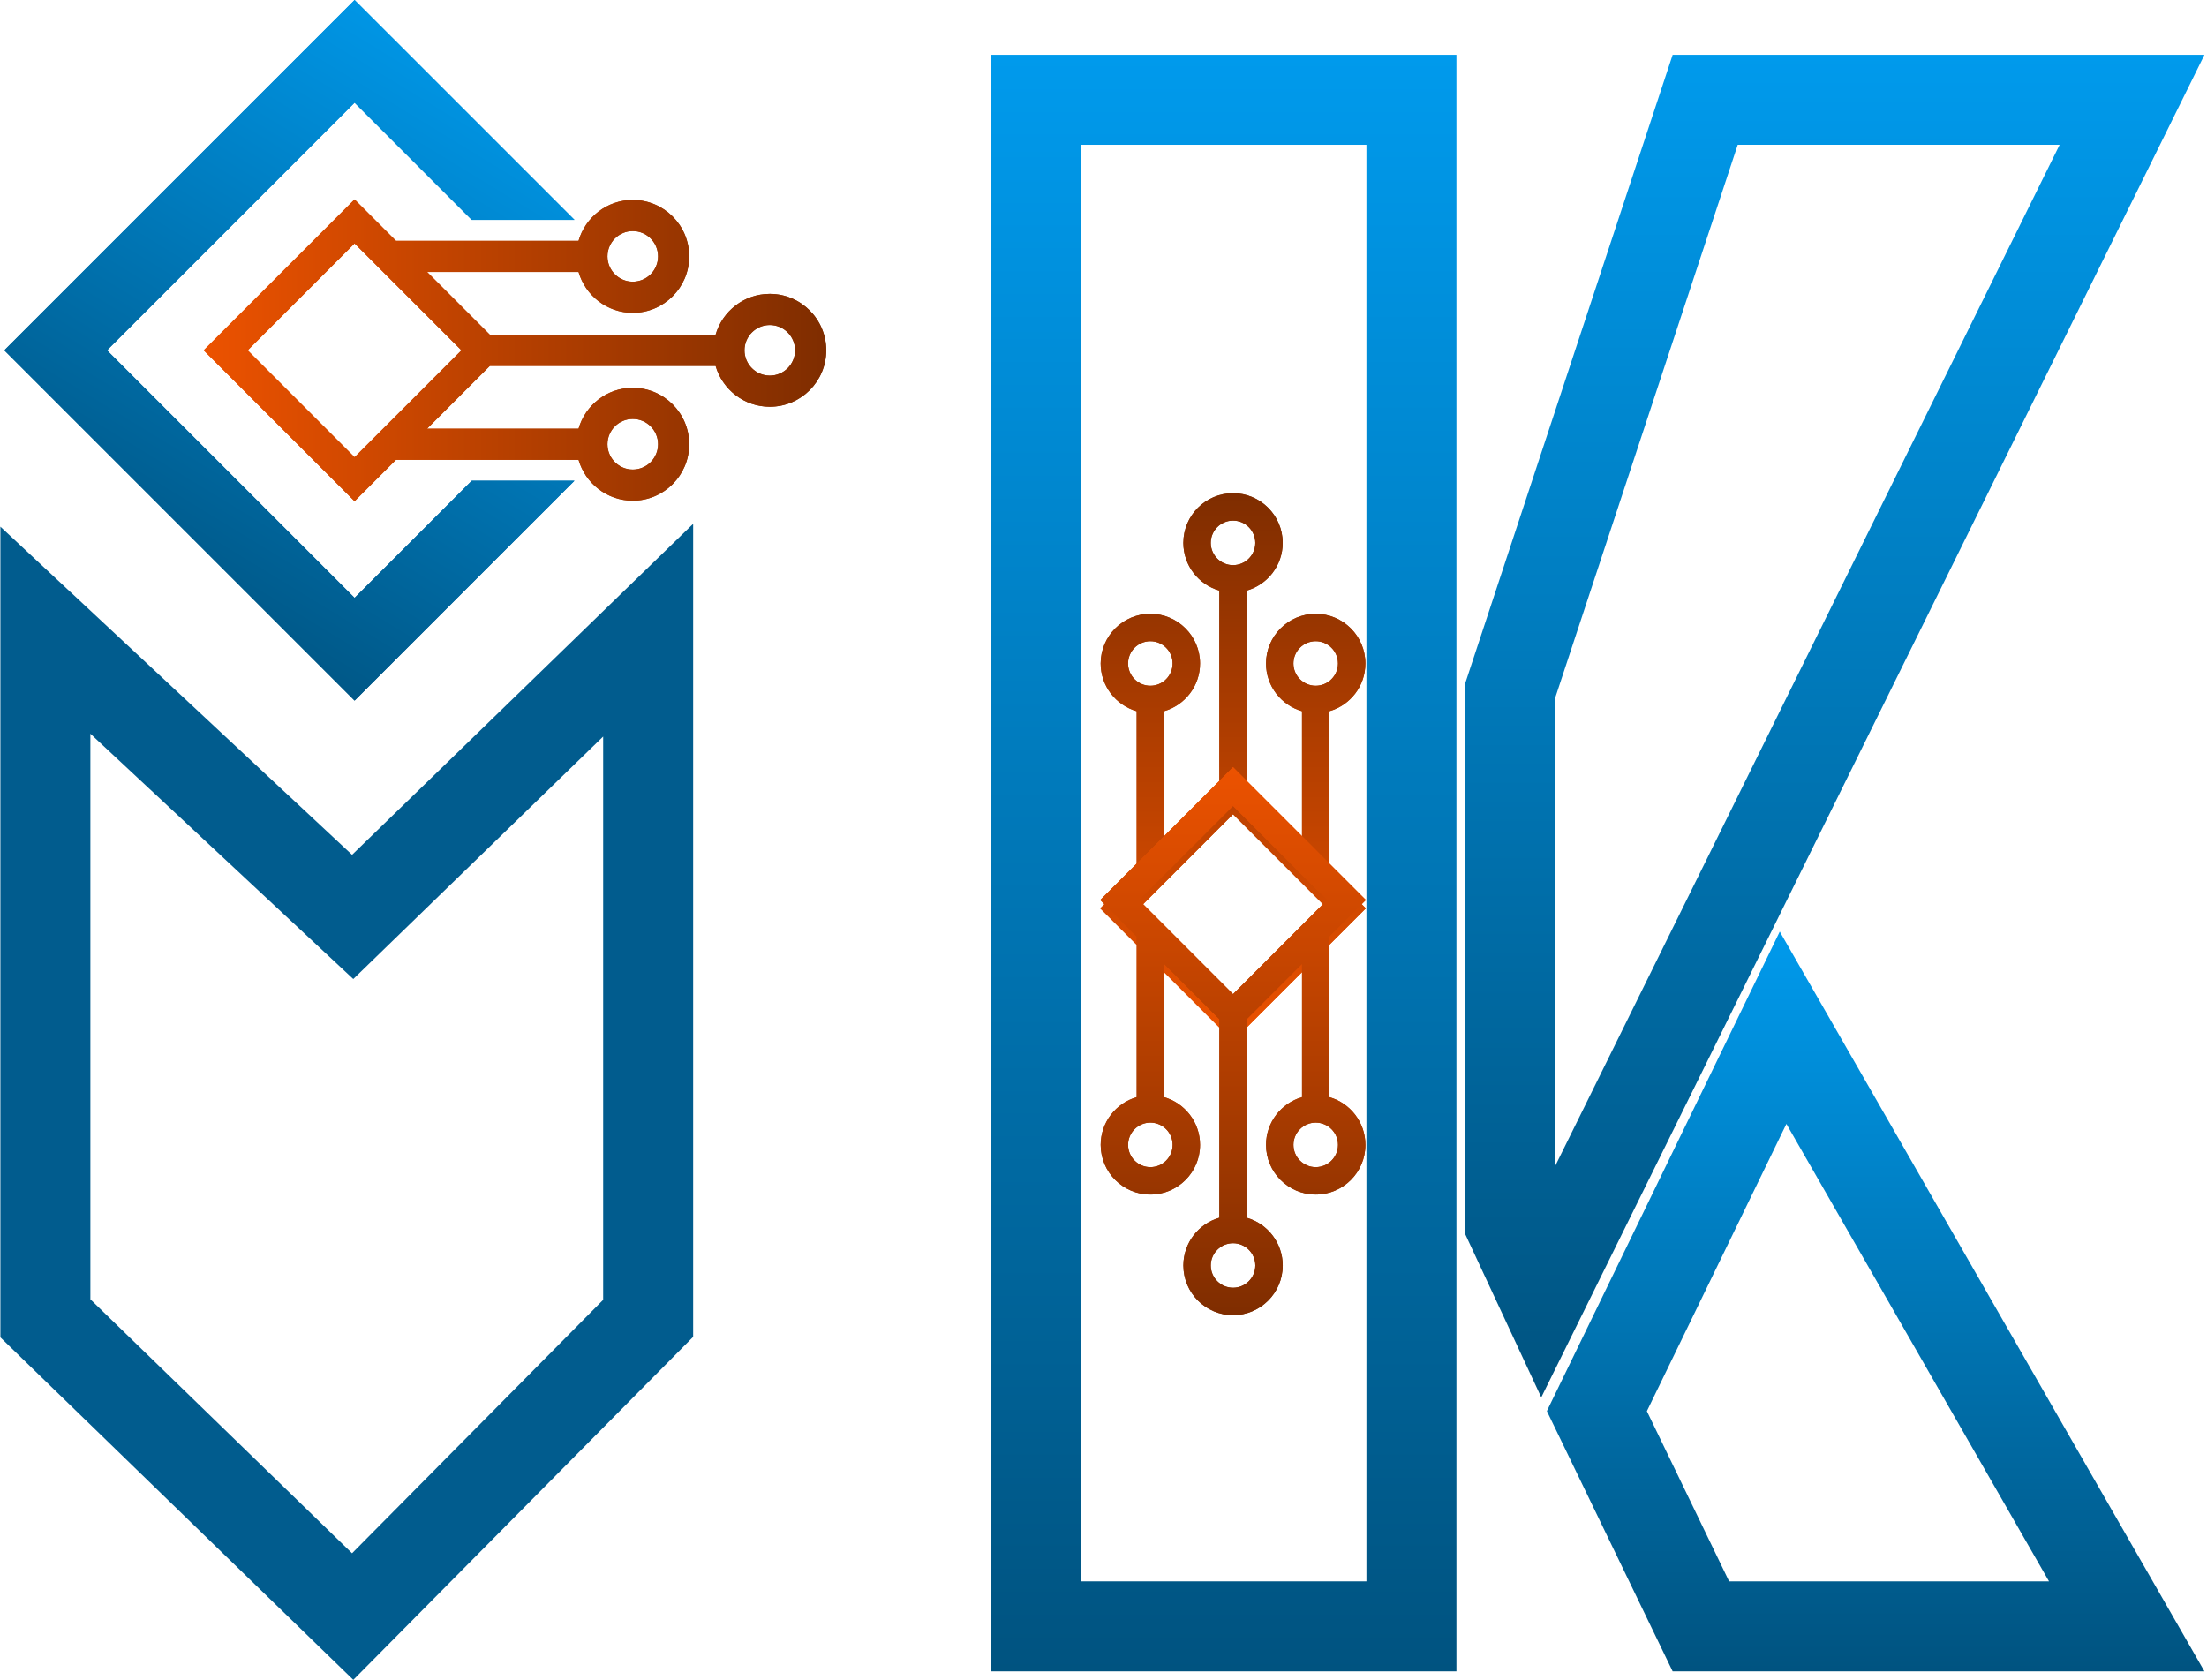 <svg width="515" height="392" viewBox="0 0 515 392" fill="none" xmlns="http://www.w3.org/2000/svg">
<path d="M179.63 68.572C173.629 68.572 168.563 72.611 166.981 78.111H114.319L99.662 63.456H135.005C136.588 68.956 141.655 72.996 147.655 72.996C154.917 72.996 160.824 67.087 160.824 59.824C160.824 52.562 154.917 46.653 147.655 46.653C141.653 46.653 136.586 50.693 135.005 56.192H92.399L82.738 46.532L47.527 81.743L82.738 116.954L92.399 107.292H135.004C136.586 112.792 141.653 116.832 147.653 116.832C154.915 116.832 160.823 110.923 160.823 103.66C160.823 96.398 154.915 90.49 147.653 90.49C141.651 90.49 136.585 94.529 135.004 100.028H99.662L114.317 85.374H166.98C168.562 90.873 173.627 94.911 179.629 94.911C186.891 94.911 192.8 89.004 192.8 81.742C192.802 74.479 186.893 68.572 179.63 68.572ZM147.656 53.915C150.913 53.915 153.562 56.565 153.562 59.823C153.562 63.08 150.913 65.73 147.656 65.73C144.399 65.73 141.749 63.08 141.749 59.823C141.749 56.565 144.399 53.915 147.656 53.915ZM147.656 97.754C150.913 97.754 153.562 100.403 153.562 103.66C153.562 106.918 150.913 109.568 147.656 109.568C144.399 109.568 141.749 106.918 141.749 103.66C141.749 100.403 144.399 97.754 147.656 97.754ZM82.74 106.682L57.801 81.743L82.74 56.804L107.679 81.743L82.74 106.682ZM179.63 87.649C176.373 87.649 173.724 85 173.724 81.743C173.724 78.486 176.373 75.836 179.63 75.836C182.888 75.836 185.538 78.486 185.538 81.743C185.538 84.999 182.888 87.649 179.63 87.649Z" fill="url(#paint0_linear_2538_2624)"/>
<path d="M134.055 112.171H110.088L82.743 139.516L24.969 81.742L82.743 23.968L110.088 51.313H134.057L82.743 0L1 81.742L82.743 163.483L134.055 112.171Z" fill="url(#paint1_linear_2538_2624)"/>
<path d="M179.63 68.572C173.629 68.572 168.563 72.611 166.981 78.111H114.319L99.662 63.456H135.005C136.588 68.956 141.655 72.996 147.655 72.996C154.917 72.996 160.824 67.087 160.824 59.824C160.824 52.562 154.917 46.653 147.655 46.653C141.653 46.653 136.586 50.693 135.005 56.192H92.399L82.738 46.532L47.527 81.743L82.738 116.954L92.399 107.292H135.004C136.586 112.792 141.653 116.832 147.653 116.832C154.915 116.832 160.823 110.923 160.823 103.66C160.823 96.398 154.915 90.49 147.653 90.49C141.651 90.49 136.585 94.529 135.004 100.028H99.662L114.317 85.374H166.98C168.562 90.873 173.627 94.911 179.629 94.911C186.891 94.911 192.8 89.004 192.8 81.742C192.802 74.479 186.893 68.572 179.63 68.572ZM147.656 53.915C150.913 53.915 153.562 56.565 153.562 59.823C153.562 63.08 150.913 65.73 147.656 65.73C144.399 65.73 141.749 63.08 141.749 59.823C141.749 56.565 144.399 53.915 147.656 53.915ZM147.656 97.754C150.913 97.754 153.562 100.403 153.562 103.66C153.562 106.918 150.913 109.568 147.656 109.568C144.399 109.568 141.749 106.918 141.749 103.66C141.749 100.403 144.399 97.754 147.656 97.754ZM82.74 106.682L57.801 81.743L82.74 56.804L107.679 81.743L82.74 106.682ZM179.63 87.649C176.373 87.649 173.724 85 173.724 81.743C173.724 78.486 176.373 75.836 179.63 75.836C182.888 75.836 185.538 78.486 185.538 81.743C185.538 84.999 182.888 87.649 179.63 87.649Z" fill="url(#paint2_linear_2538_2624)"/>
<path d="M134.055 112.171H110.088L82.743 139.516L24.969 81.742L82.743 23.968L110.088 51.313H134.057L82.743 0L1 81.742L82.743 163.483L134.055 112.171Z" fill="url(#paint3_linear_2538_2624)"/>
<path d="M276.134 126.674C276.134 131.957 279.689 136.415 284.53 137.808V184.161L271.631 197.062V165.953C276.472 164.56 280.028 160.1 280.028 154.819C280.028 148.427 274.826 143.227 268.434 143.227C262.042 143.227 256.841 148.427 256.841 154.819C256.841 160.102 260.396 164.561 265.237 165.953V203.455L256.734 211.958L287.727 242.951L318.72 211.958L310.216 203.455V165.954C315.056 164.561 318.612 160.102 318.612 154.82C318.612 148.428 313.411 143.228 307.019 143.228C300.626 143.228 295.427 148.428 295.427 154.82C295.427 160.103 298.981 164.563 303.822 165.954V197.062L290.923 184.162V137.809C295.763 136.416 299.318 131.958 299.318 126.675C299.318 120.283 294.118 115.082 287.726 115.082C281.333 115.081 276.134 120.282 276.134 126.674ZM263.233 154.818C263.233 151.951 265.566 149.619 268.433 149.619C271.3 149.619 273.632 151.951 273.632 154.818C273.632 157.685 271.3 160.017 268.433 160.017C265.566 160.017 263.233 157.685 263.233 154.818ZM301.82 154.818C301.82 151.951 304.152 149.619 307.019 149.619C309.886 149.619 312.218 151.951 312.218 154.818C312.218 157.685 309.886 160.017 307.019 160.017C304.152 160.017 301.82 157.685 301.82 154.818ZM309.679 211.957L287.727 233.908L265.776 211.957L287.727 190.005L309.679 211.957ZM292.925 126.674C292.925 129.541 290.594 131.872 287.727 131.872C284.86 131.872 282.527 129.541 282.527 126.674C282.527 123.807 284.86 121.474 287.727 121.474C290.593 121.474 292.925 123.807 292.925 126.674Z" fill="url(#paint4_linear_2538_2624)"/>
<path d="M276.134 126.674C276.134 131.957 279.689 136.415 284.53 137.808V184.161L271.631 197.062V165.953C276.472 164.56 280.028 160.1 280.028 154.819C280.028 148.427 274.826 143.227 268.434 143.227C262.042 143.227 256.841 148.427 256.841 154.819C256.841 160.102 260.396 164.561 265.237 165.953V203.455L256.734 211.958L287.727 242.951L318.72 211.958L310.216 203.455V165.954C315.056 164.561 318.612 160.102 318.612 154.82C318.612 148.428 313.411 143.228 307.019 143.228C300.626 143.228 295.427 148.428 295.427 154.82C295.427 160.103 298.981 164.563 303.822 165.954V197.062L290.923 184.162V137.809C295.763 136.416 299.318 131.958 299.318 126.675C299.318 120.283 294.118 115.082 287.726 115.082C281.333 115.081 276.134 120.282 276.134 126.674ZM263.233 154.818C263.233 151.951 265.566 149.619 268.433 149.619C271.3 149.619 273.632 151.951 273.632 154.818C273.632 157.685 271.3 160.017 268.433 160.017C265.566 160.017 263.233 157.685 263.233 154.818ZM301.82 154.818C301.82 151.951 304.152 149.619 307.019 149.619C309.886 149.619 312.218 151.951 312.218 154.818C312.218 157.685 309.886 160.017 307.019 160.017C304.152 160.017 301.82 157.685 301.82 154.818ZM309.679 211.957L287.727 233.908L265.776 211.957L287.727 190.005L309.679 211.957ZM292.925 126.674C292.925 129.541 290.594 131.872 287.727 131.872C284.86 131.872 282.527 129.541 282.527 126.674C282.527 123.807 284.86 121.474 287.727 121.474C290.593 121.474 292.925 123.807 292.925 126.674Z" fill="url(#paint5_linear_2538_2624)"/>
<path d="M299.323 295.293C299.323 290.011 295.768 285.552 290.927 284.159V237.806L303.826 224.906V256.014C298.985 257.407 295.429 261.867 295.429 267.148C295.429 273.54 300.631 278.74 307.023 278.74C313.415 278.74 318.616 273.54 318.616 267.148C318.616 261.866 315.061 257.406 310.22 256.014V218.512L318.723 210.009L287.73 179.016L256.737 210.009L265.242 218.512V256.013C260.401 257.406 256.845 261.866 256.845 267.147C256.845 273.539 262.046 278.739 268.438 278.739C274.831 278.739 280.03 273.539 280.03 267.147C280.03 261.864 276.476 257.404 271.635 256.013V224.906L284.534 237.805V284.158C279.694 285.551 276.139 290.009 276.139 295.292C276.139 301.684 281.339 306.885 287.731 306.885C294.124 306.887 299.323 301.686 299.323 295.293ZM312.224 267.149C312.224 270.016 309.891 272.348 307.024 272.348C304.157 272.348 301.825 270.016 301.825 267.149C301.825 264.283 304.157 261.95 307.024 261.95C309.891 261.95 312.224 264.283 312.224 267.149ZM273.637 267.149C273.637 270.016 271.305 272.348 268.438 272.348C265.571 272.348 263.239 270.016 263.239 267.149C263.239 264.283 265.571 261.95 268.438 261.95C271.305 261.95 273.637 264.283 273.637 267.149ZM265.778 210.01L287.73 188.059L309.681 210.01L287.73 231.962L265.778 210.01ZM282.532 295.293C282.532 292.426 284.863 290.095 287.73 290.095C290.597 290.095 292.93 292.426 292.93 295.293C292.93 298.16 290.597 300.493 287.73 300.493C284.864 300.493 282.532 298.16 282.532 295.293Z" fill="url(#paint6_linear_2538_2624)"/>
<path d="M299.323 295.293C299.323 290.011 295.768 285.552 290.927 284.159V237.806L303.826 224.906V256.014C298.985 257.407 295.429 261.867 295.429 267.148C295.429 273.54 300.631 278.74 307.023 278.74C313.415 278.74 318.616 273.54 318.616 267.148C318.616 261.866 315.061 257.406 310.22 256.014V218.512L318.723 210.009L287.73 179.016L256.737 210.009L265.242 218.512V256.013C260.401 257.406 256.845 261.866 256.845 267.147C256.845 273.539 262.046 278.739 268.438 278.739C274.831 278.739 280.03 273.539 280.03 267.147C280.03 261.864 276.476 257.404 271.635 256.013V224.906L284.534 237.805V284.158C279.694 285.551 276.139 290.009 276.139 295.292C276.139 301.684 281.339 306.885 287.731 306.885C294.124 306.887 299.323 301.686 299.323 295.293ZM312.224 267.149C312.224 270.016 309.891 272.348 307.024 272.348C304.157 272.348 301.825 270.016 301.825 267.149C301.825 264.283 304.157 261.95 307.024 261.95C309.891 261.95 312.224 264.283 312.224 267.149ZM273.637 267.149C273.637 270.016 271.305 272.348 268.438 272.348C265.571 272.348 263.239 270.016 263.239 267.149C263.239 264.283 265.571 261.95 268.438 261.95C271.305 261.95 273.637 264.283 273.637 267.149ZM265.778 210.01L287.73 188.059L309.681 210.01L287.73 231.962L265.778 210.01ZM282.532 295.293C282.532 292.426 284.863 290.095 287.73 290.095C290.597 290.095 292.93 292.426 292.93 295.293C292.93 298.16 290.597 300.493 287.73 300.493C284.864 300.493 282.532 298.16 282.532 295.293Z" fill="url(#paint7_linear_2538_2624)"/>
<path d="M10.59 307.629V147.049L82.297 213.957L151.246 147.049V307.629L82.297 377.213L10.59 307.629Z" stroke="#015C8E" stroke-width="21"/>
<path d="M496.267 379.5L416.078 239.816L372.627 329.274L396.898 379.5H496.267Z" stroke="url(#paint8_linear_2538_2624)" stroke-width="21"/>
<path d="M397.902 23.287L352.279 161.524V285.379L359.929 301.797L497.505 23.287H397.902Z" stroke="url(#paint9_linear_2538_2624)" stroke-width="21"/>
<rect x="241.666" y="23.287" width="87.689" height="356.213" stroke="url(#paint10_linear_2538_2624)" stroke-width="21"/>
<defs>
<linearGradient id="paint0_linear_2538_2624" x1="47.529" y1="81.742" x2="192.801" y2="81.742" gradientUnits="userSpaceOnUse">
<stop stop-color="#EC5200"/>
<stop offset="1" stop-color="#7F2D00"/>
</linearGradient>
<linearGradient id="paint1_linear_2538_2624" x1="120.006" y1="10.927" x2="36.354" y2="148.06" gradientUnits="userSpaceOnUse">
<stop stop-color="#009AEC"/>
<stop offset="1" stop-color="#005380"/>
</linearGradient>
<linearGradient id="paint2_linear_2538_2624" x1="47.529" y1="81.742" x2="192.801" y2="81.742" gradientUnits="userSpaceOnUse">
<stop stop-color="#EC5200"/>
<stop offset="1" stop-color="#7F2D00"/>
</linearGradient>
<linearGradient id="paint3_linear_2538_2624" x1="120.006" y1="10.927" x2="36.354" y2="148.06" gradientUnits="userSpaceOnUse">
<stop stop-color="#009AEC"/>
<stop offset="1" stop-color="#005380"/>
</linearGradient>
<linearGradient id="paint4_linear_2538_2624" x1="287.726" y1="242.95" x2="287.726" y2="115.081" gradientUnits="userSpaceOnUse">
<stop stop-color="#EC5200"/>
<stop offset="1" stop-color="#7F2D00"/>
</linearGradient>
<linearGradient id="paint5_linear_2538_2624" x1="287.726" y1="242.95" x2="287.726" y2="115.081" gradientUnits="userSpaceOnUse">
<stop stop-color="#EC5200"/>
<stop offset="1" stop-color="#7F2D00"/>
</linearGradient>
<linearGradient id="paint6_linear_2538_2624" x1="287.731" y1="179.018" x2="287.731" y2="306.886" gradientUnits="userSpaceOnUse">
<stop stop-color="#EC5200"/>
<stop offset="1" stop-color="#7F2D00"/>
</linearGradient>
<linearGradient id="paint7_linear_2538_2624" x1="287.731" y1="179.018" x2="287.731" y2="306.886" gradientUnits="userSpaceOnUse">
<stop stop-color="#EC5200"/>
<stop offset="1" stop-color="#7F2D00"/>
</linearGradient>
<linearGradient id="paint8_linear_2538_2624" x1="437.681" y1="217.377" x2="437.681" y2="390" gradientUnits="userSpaceOnUse">
<stop stop-color="#009AEC"/>
<stop offset="1" stop-color="#005380"/>
</linearGradient>
<linearGradient id="paint9_linear_2538_2624" x1="428.091" y1="12.787" x2="428.091" y2="326.065" gradientUnits="userSpaceOnUse">
<stop stop-color="#009AEC"/>
<stop offset="1" stop-color="#005380"/>
</linearGradient>
<linearGradient id="paint10_linear_2538_2624" x1="285.51" y1="12.787" x2="285.51" y2="390" gradientUnits="userSpaceOnUse">
<stop stop-color="#009AEC"/>
<stop offset="1" stop-color="#005380"/>
</linearGradient>
</defs>
</svg>
